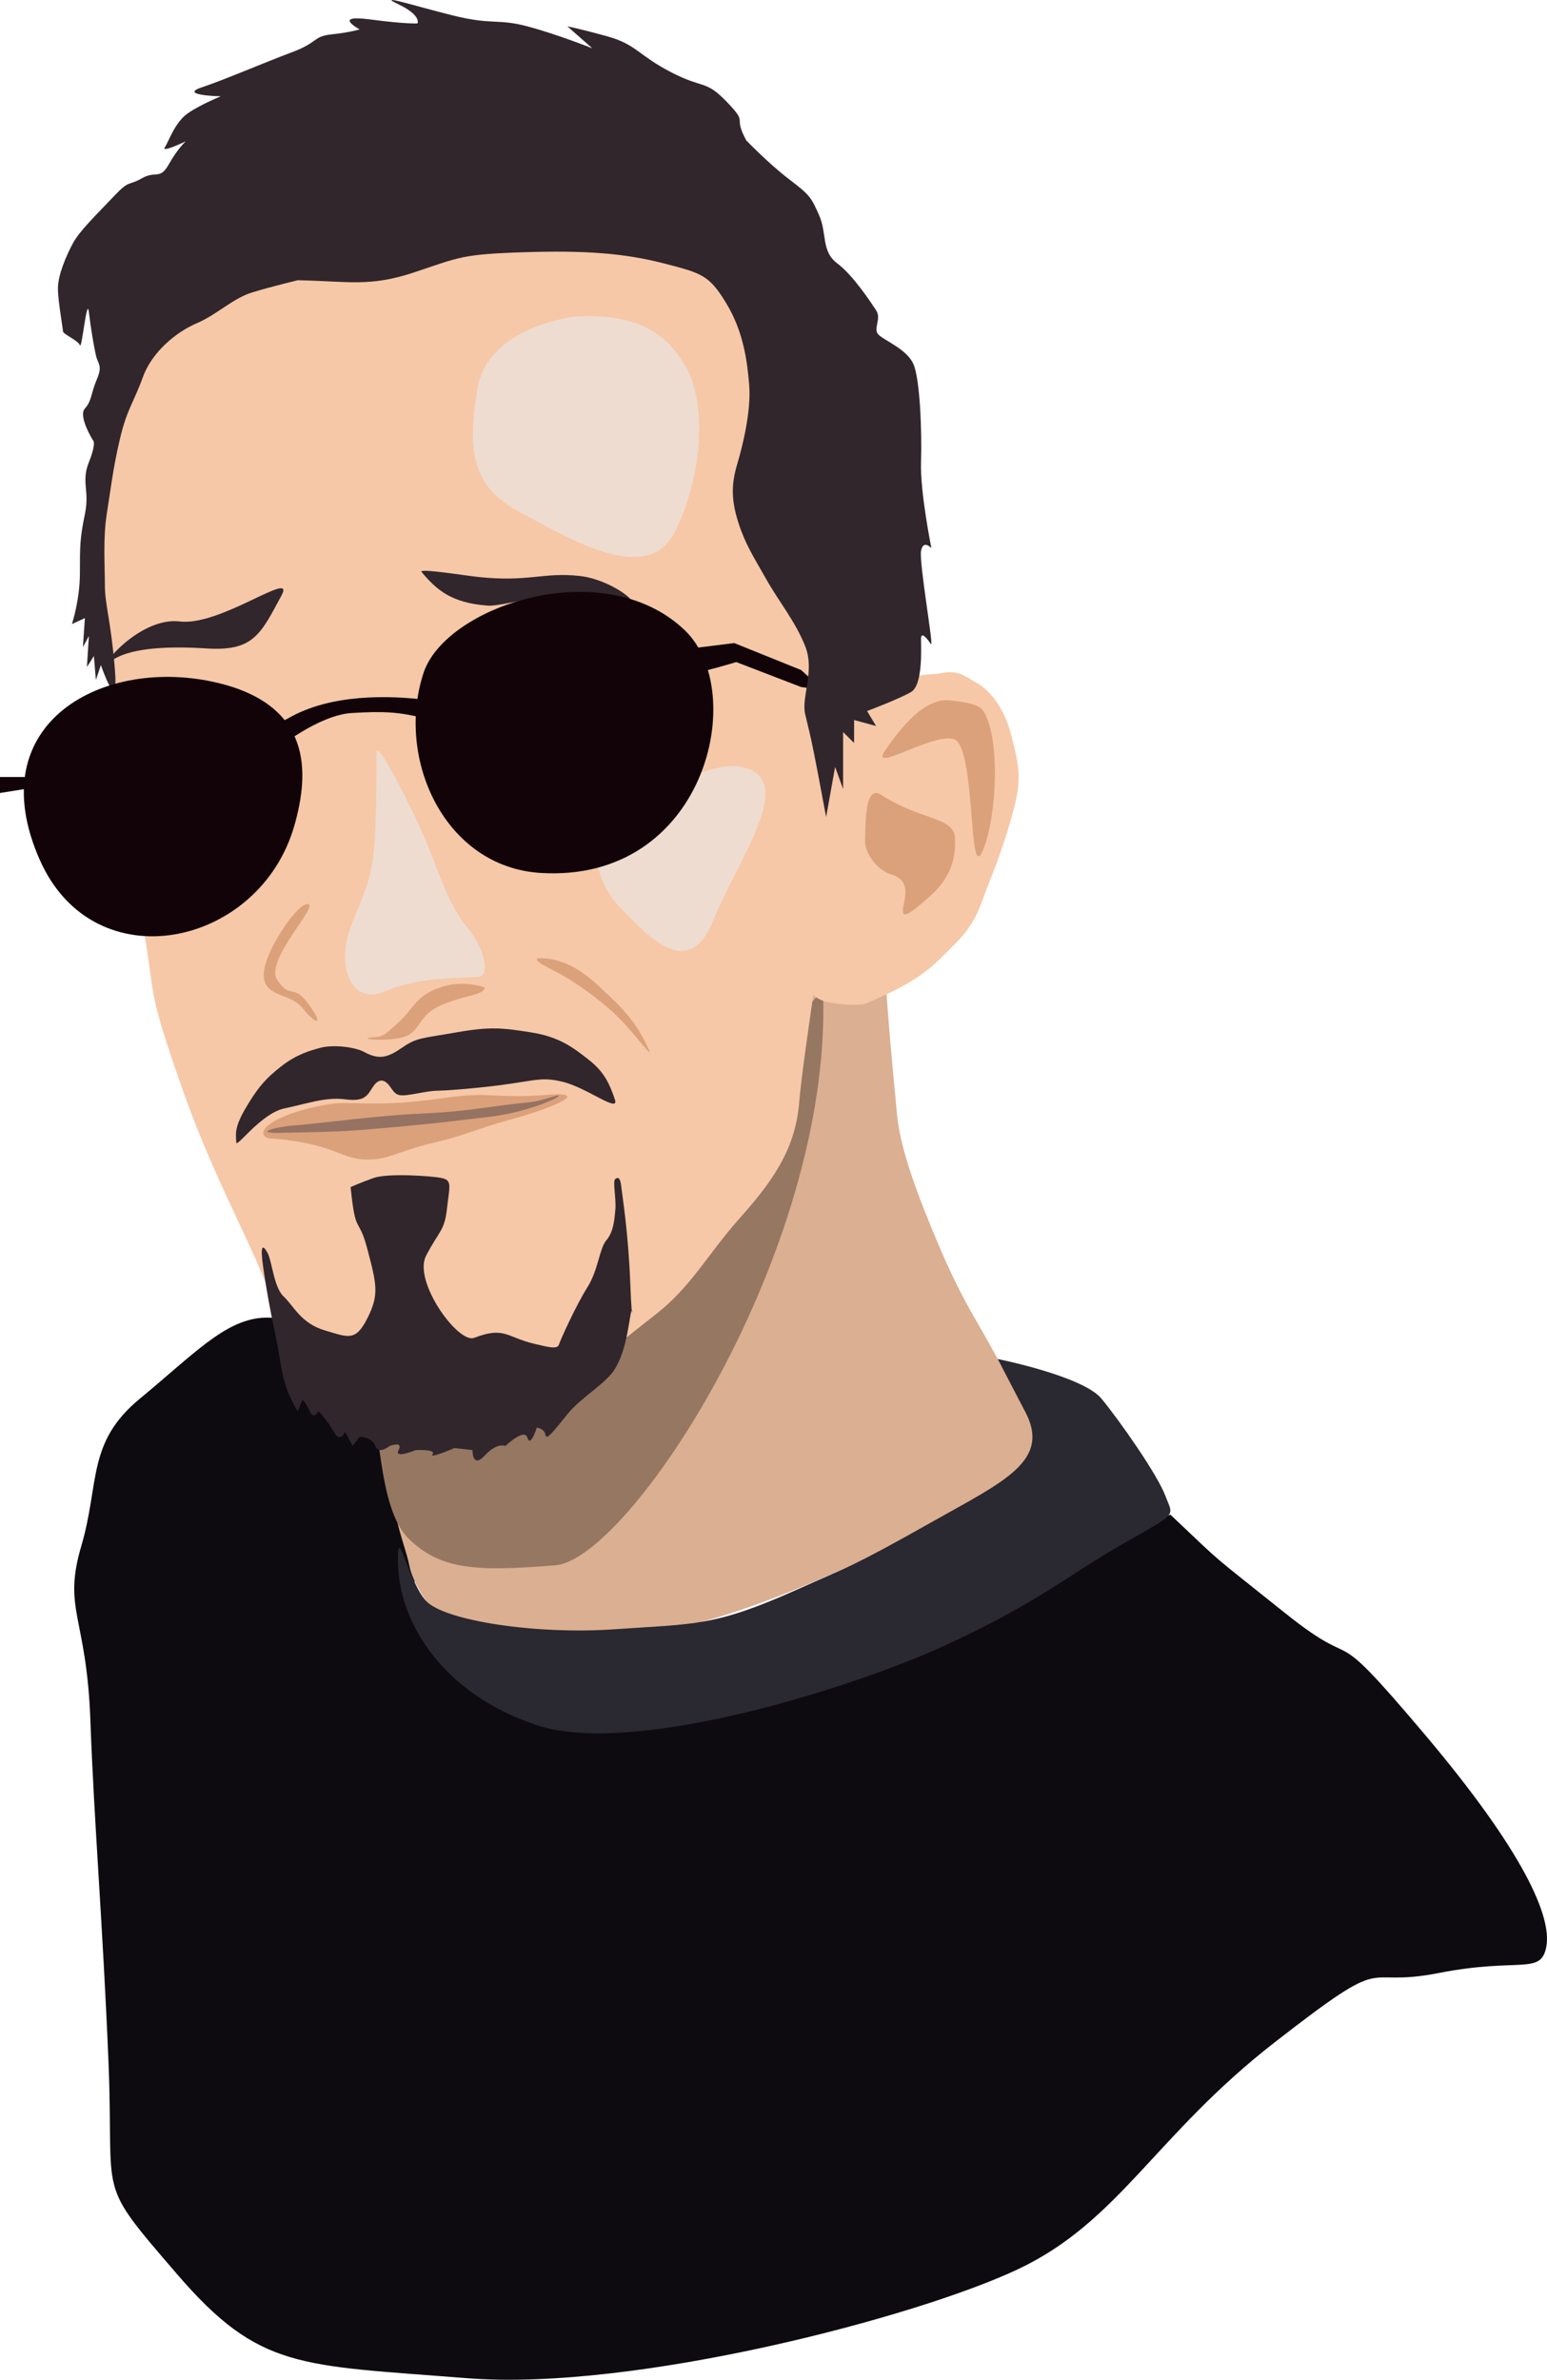 <?xml version="1.0" encoding="utf-8"?>
<!-- Generator: Adobe Illustrator 16.0.0, SVG Export Plug-In . SVG Version: 6.00 Build 0)  -->
<!DOCTYPE svg PUBLIC "-//W3C//DTD SVG 1.1//EN" "http://www.w3.org/Graphics/SVG/1.1/DTD/svg11.dtd">
<svg version="1.1" id="Layer_1" xmlns="http://www.w3.org/2000/svg" xmlns:xlink="http://www.w3.org/1999/xlink" x="0px" y="0px"
	 width="358.237px" height="550.77px" viewBox="0 0 358.237 550.77" enable-background="new 0 0 358.237 550.77"
	 xml:space="preserve">
<g>
	<path fill="#0D0B10" d="M271.021,350.542c13.044,12.338,8.11,8.021,26.616,22.825c18.506,14.805,8.637,0.076,32.076,27.797
		c23.441,27.721,29.609,42.525,28.375,49.311c-1.232,6.785-6.168,2.467-24.983,6.169c-18.813,3.701-10.178-5.552-37.937,16.039
		c-27.759,21.589-35.912,41.329-59.285,52.433c-23.372,11.104-89.045,28.375-127.767,25.292
		c-38.719-3.086-47.973-1.852-67.095-24.059c-19.123-22.206-14.54-16.655-15.907-49.348c-1.366-32.696-3.314-54.902-4.19-78.96
		c-0.876-24.059-6.426-25.49-2.108-40.196c4.317-14.703,1.232-23.957,13.569-34.136c12.338-10.178,19.499-18.019,28.233-18.716
		c8.735-0.697,21.733,6.379,35.557,19.949c12.531,12.304-1.729,10.597-0.497,32.902c1.232,22.308-2.253,6.114,12.89,22.771
		c15.143,16.655-2.192,12.183,39.171,10.332c41.364-1.851,56.443-10.949,74.331-18.814
		C239.96,364.267,271.021,350.542,271.021,350.542z"/>
	<path fill="#DBAF91" d="M204.489,217.302c0.924,17.579,2.544,33.078,3.238,40.711c0.695,7.635,4.627,18.043,7.865,25.908
		c3.239,7.866,5.552,12.955,9.021,19.201s1.85,3.007,7.402,13.186c5.552,10.179,8.328,12.49,11.103,15.729
		c2.776,3.239,2.776,3.239,2.776,3.239l-7.633,4.858c0,0-12.26,7.634-16.654,9.945c-4.396,2.314-17.582,9.023-25.678,12.725
		c-8.098,3.7-22.207,9.716-34.931,12.954c-12.721,3.238-16.886,4.857-28.452,4.857c-11.565,0-25.907-3.008-29.609-5.553
		c-3.701-2.543-7.402-9.021-8.097-12.49c-0.693-3.47-2.08-6.709-3.238-12.03c-1.156-5.32-3.238-7.727-3.47-15.545
		c-0.23-7.818,83.739-92.481,93.455-99.423c9.715-6.938,9.946-11.565,12.259-17.118
		C196.161,212.906,204.489,217.302,204.489,217.302z"/>
	<path fill="#967762" d="M138.143,307.364c-0.287,1.472,52.262-83.87,52.467-77.212c1.851,59.938-44.963,130.717-61.983,132.113
		c-18.816,1.541-26.74,0.925-34.015-6.17c-7.275-7.095-6.478-27.99-9.514-36.317C82.434,312.473,138.143,307.364,138.143,307.364z"
		/>
	<path fill="#F6C8A7" d="M51.354,65.089c-22.208,22.208-22.67,26.372-27.297,48.579c-4.626,22.207-3.701,27.759,0,38.863
		c3.701,11.104,12.028,12.028,10.179,25.909c-1.852,13.878-3.701,21.281-0.925,37.011c2.774,15.729,0.569,12.953,9.074,37.013
		c8.506,24.056,18.685,39.786,21.459,51.814c2.776,12.03,12.954,23.134,19.432,26.835c6.477,3.701,17.581,6.477,30.535,0
		c12.953-6.478,29.609-20.357,37.936-26.835c8.328-6.477,12.03-13.877,19.432-22.206c7.402-8.327,12.953-15.73,13.88-26.834
		c0.925-11.104,5.551-37.936,5.551-44.413s15.962-23.596,13.186-50.43c-2.776-26.833-6.708-25.444-9.483-52.278
		c-2.776-26.833-3.238-22.439-18.044-43.72c-14.805-21.282-23.132-22.901-46.264-24.752c-23.132-1.852-43.951,3.239-50.428,6.014
		C73.099,48.434,51.354,65.089,51.354,65.089z"/>
	<path fill="#F6C8A7" d="M200.325,232.337c13.186-5.553,15.499-8.56,20.819-13.881c5.319-5.32,5.783-9.021,7.864-14.109
		c2.083-5.089,4.858-12.954,6.246-19.2c1.389-6.246,0.231-9.715-1.156-15.267c-1.389-5.553-4.626-9.947-7.864-11.799
		c-3.239-1.85-4.462-3.006-8.13-2.313c-3.669,0.695-6.214-0.462-10.84,3.701c-4.626,4.165-7.633,7.634-10.641,14.805
		c-3.007,7.171-0.309,0.463-4.78,11.335c-4.474,10.873-7.712,14.34-6.555,24.057c1.156,9.716-3.366,11.713-0.234,16.655
		c3.132,4.94,5.093,5.553,9.257,6.015C198.476,232.8,200.325,232.337,200.325,232.337z"/>
	<path fill="#110308" d="M185.521,155.075l-15.498-6.246l-64.539,8.039c0,0,2.775,6.304-6.478,5.146
		c-9.253-1.157-22.438-1.388-32.154,4.165c-9.714,5.551-52.51,13.648-58.061,13.648c-5.553,0-8.791,0-8.791,0v3.7l64.076-10.177
		c0,0,9.716-7.866,17.35-8.328c7.635-0.463,10.872-0.231,16.655,1.157c5.783,1.388,49.734-7.284,58.524-9.311
		c8.79-2.024,13.88-3.644,13.88-3.644l15.035,5.783l5.089,0.695"/>
	<path fill="#EFDCD0" d="M171.797,177.513c13.117,2.762-0.888,21.282-6.613,35.471c-5.725,14.188-14.979,3.702-21.146-2.468
		c-6.169-6.169-9.87-18.066,1.234-23.837C156.374,180.906,165.937,176.279,171.797,177.513z"/>
	<path fill="#31262C" d="M68.935,64.858c11.797,0.23,16.654,1.62,27.065-1.85c10.409-3.47,10.872-4.164,25.214-4.627
		c14.342-0.462,23.363,0.232,32.385,2.546c9.021,2.312,10.64,2.775,14.573,9.252c3.932,6.477,4.858,13.186,5.319,18.97
		c0.462,5.781-1.388,13.647-2.775,18.273c-1.389,4.627-1.389,8.327,0.231,13.417c1.619,5.089,3.47,7.866,6.478,13.186
		c3.008,5.321,6.707,9.715,9.021,15.499c2.313,5.784-0.925,11.798,0,15.731c0.925,3.932,1.156,4.626,2.083,9.252
		c0.925,4.626,2.775,14.574,2.775,14.574l2.082-11.567l1.852,5.089v-13.186l2.543,2.545v-5.32l5.09,1.387l-2.083-3.47
		c0,0,7.404-2.775,10.179-4.395c2.775-1.62,2.313-10.179,2.313-12.262c0-2.082,1.619,0.233,2.313,1.158
		c0.694,0.925-2.775-18.738-2.313-21.514c0.462-2.775,2.405-0.693,2.405-0.693s-2.636-12.954-2.405-19.895
		c0.231-6.939-0.23-19.662-1.851-22.901c-1.619-3.238-6.245-5.088-7.865-6.476c-1.619-1.388,0.694-3.701-0.693-5.784
		c-1.389-2.08-5.321-8.096-9.022-10.871c-3.7-2.776-2.313-6.94-4.163-11.104c-1.852-4.165-2.083-4.627-6.94-8.328
		c-4.857-3.703-9.947-9.022-9.947-9.022c-3.238-6.015,0.694-3.471-4.395-8.792c-5.088-5.32-5.319-3.005-12.954-6.938
		c-7.633-3.933-8.096-6.478-14.804-8.328c-6.707-1.85-9.253-2.313-9.253-2.313l5.783,5.089c0,0-8.096-3.239-15.036-5.089
		c-6.939-1.852-8.096-0.231-17.35-2.545c-9.253-2.314-17.812-5.089-12.491-2.544c5.321,2.544,4.396,4.395,4.396,4.395
		S94.38,5.64,85.589,4.483c-8.79-1.157-2.313,2.313-2.313,2.313s-2.082,0.693-6.478,1.157c-4.395,0.463-3.007,1.851-9.253,4.163
		c-6.244,2.314-15.267,6.246-20.819,8.097c-5.551,1.851,4.396,2.082,4.396,2.082s-4.626,1.85-7.634,3.933s-4.396,6.478-5.32,7.866
		c-0.926,1.387,4.857-1.388,4.857-1.388s-1.851,1.619-3.934,5.321c-2.082,3.701-3.007,1.388-6.244,3.238
		c-3.238,1.85-2.775,0.231-6.479,4.163c-3.701,3.933-7.864,7.866-9.483,10.872c-1.618,3.008-3.47,7.402-3.47,10.411
		c0,3.008,1.156,9.253,1.156,9.946c0,0.694,3.47,2.082,3.933,3.239c0.462,1.157,1.62-11.567,2.081-7.634
		c0.463,3.933,1.157,7.864,1.619,9.947c0.463,2.083,1.62,2.313,0.231,5.553c-1.388,3.238-1.156,5-2.774,6.78
		c-1.62,1.777,1.85,7.33,1.85,7.33s0.925,0.463-0.926,5.088c-1.85,4.627,0.232,6.478-0.924,12.03
		c-1.157,5.55-1.157,7.401-1.157,13.647c0,6.247-1.851,11.797-1.851,11.797l3.008-1.388l-0.463,6.709l1.387-2.545l-0.461,7.171
		l1.618-2.543l0.462,5.551l1.158-3.47c0,0,4.163,12.261,3.238,0.925c-0.927-11.335-2.313-14.805-2.313-19.43
		c0-4.629-0.463-10.875,0.463-16.656c0.924-5.784,1.387-10.179,3.007-17.119c1.619-6.939,3.238-8.558,5.321-14.341
		c2.081-5.784,7.633-10.41,12.49-12.493c4.857-2.08,8.327-5.781,12.955-7.169C63.151,66.248,68.935,64.858,68.935,64.858z"/>
	<path fill="#31262C" d="M65.189,137.816c-4.812,8.902-6.434,12.954-17.305,12.261c-10.874-0.695-18.274,0.23-21.978,2.776
		c-3.701,2.545,6.246-10.179,15.731-9.022C51.123,144.986,68.58,131.547,65.189,137.816z"/>
	<path fill="#31262C" d="M97.607,132.367c3.384,4.004,6.694,7.143,15.282,7.797c4.328,0.329,18.281-5.02,28.836-1.261
		c10.554,3.758,1.116-4.602-7.352-5.585c-8.471-0.984-11.963,1.485-23.689,0.207C107.248,133.15,96.847,131.468,97.607,132.367z"/>
	<path fill="#110308" d="M68.162,191.084c-8.019,28.067-46.264,36.395-58.909,8.019c-14.242-31.958,14.968-47.424,41.329-41.021
		C72.173,163.325,71.72,178.636,68.162,191.084z"/>
	<path fill="#110308" d="M98.081,155.734c-6.53,19.845,4.854,44.949,27.141,46.3c38.16,2.313,48.347-41.914,33.311-56.212
		C139.72,127.932,103.171,140.27,98.081,155.734z"/>
	<path fill="#EFDCD0" d="M133.396,73.222c0,0-20.356,2.159-22.823,16.655c-2.467,14.496-1.235,22.825,9.869,28.685
		c11.104,5.86,29.301,17.272,35.777,4.626c6.479-12.646,7.402-29.61,2.776-37.938S147.584,72.605,133.396,73.222z"/>
	<path fill="#EFDCD0" d="M87.209,173.927c0,0,0.101,12.122-0.463,20.937c-0.618,9.637-2.848,12.308-5.63,19.971
		c-3.16,8.712,0,18.196,8.328,14.496c8.328-3.701,20.047-2.776,21.898-3.394s0.951-6.478-3.227-11.411
		c-4.176-4.936-6.334-12.337-9.418-19.739C95.612,187.383,87.672,171.73,87.209,173.927z"/>
	<path fill="#DBA17B" d="M71.067,209.24c3.649-0.485-9.96,12.92-6.876,17.545c3.086,4.627,3.664,0.643,7.365,5.757
		c3.701,5.116,1.455,4.541-1.542,0.721c-2.7-3.442-8.638-2.39-8.944-7.325C60.761,221.001,68.333,209.602,71.067,209.24z"/>
	<path fill="#DBA17B" d="M112.258,228.559c0,0-4.743-1.968-10.411,0c-5.667,1.966-6.014,4.858-9.599,8.097
		c-3.586,3.237-3.471,3.237-6.361,3.47c-2.893,0.231,2.775,1.04,7.17,0c4.396-1.042,3.47-4.974,8.907-7.404
		C107.399,230.294,112.026,230.41,112.258,228.559z"/>
	<path fill="#DBA17B" d="M126.302,221.812c6.86,0.687,11.22,5.32,15.731,9.6c4.51,4.28,6.478,7.75,8.096,11.221
		c1.618,3.469-3.933-4.744-8.905-9.022c-4.975-4.279-9.601-7.287-13.303-9.137C124.222,222.623,122.832,221.464,126.302,221.812z"/>
	<path fill="#31262C" d="M74.139,242.516c-2.125,0.594-5.319,1.388-9.021,4.278s-5.552,5.089-8.329,9.832
		c-2.774,4.742-2.08,6.244-2.08,7.749c0,1.503,5.666-6.709,11.219-7.864c5.552-1.158,9.466-2.66,13.986-2.083
		c4.521,0.578,5.097-0.81,6.37-2.775c1.271-1.968,2.66-2.197,4.163,0c1.503,2.198,1.851,2.198,6.94,1.272s1.734,0,14.11-1.272
		c12.377-1.272,13.186-2.659,18.853-1.272c5.667,1.388,13.186,7.402,12.029,4.048s-2.313-6.246-6.015-9.136
		c-3.701-2.894-6.824-5.322-13.417-6.363s-9.369-1.387-17.233,0c-7.864,1.389-9.137,1.157-12.491,3.47
		c-3.354,2.313-5.32,3.008-8.906,1.066C82.128,242.279,77.03,241.706,74.139,242.516z"/>
	<path fill="#DBA17B" d="M61.993,263.41c14.959,1.081,16.656,4.628,22.209,4.938c5.551,0.308,7.711-1.871,15.883-3.788
		c8.174-1.919,9.716-3.151,18.197-5.465c8.482-2.313,19.585-6.631,8.327-5.706c-11.256,0.925-13.262-0.772-22.977,0.615
		c-9.715,1.389-13.475,1.389-18.535,1.389c-5.06,0-6.294-0.616-13.387,1.08c-7.097,1.697-10.197,4.009-10.651,5.243
		C60.606,262.949,61.993,263.41,61.993,263.41z"/>
	<path fill="#967262" d="M65.387,262.178c12.031-0.283,12.954-0.155,24.982-1.233c12.03-1.081,12.338-1.234,22.979-2.469
		c10.643-1.232,19.803-6.19,14.573-4.625c-5.65,1.689-2.748,0.732-14.92,2.427c-12.172,1.697-13.995,1.119-24.019,2.044
		c-10.024,0.927-16.81,1.851-20.973,2.159C63.845,260.791,58.147,262.347,65.387,262.178z"/>
	<path fill="#31262C" d="M81.194,274.734c1.157,11.605,1.793,6.395,3.903,14.449c2.111,8.052,2.748,10.419,0,15.868
		c-2.746,5.446-4.366,4.5-9.917,2.841c-5.552-1.658-7.171-5.685-9.484-7.814c-2.314-2.133-2.695-8.292-3.777-10.186
		c-1.08-1.896-1.744-1.896-0.951,3.554c0.796,5.446,1.489,9.235,2.646,14.684c1.158,5.447,1.388,8.527,2.314,11.844
		c0.924,3.315,3.007,6.631,3.007,6.631l1.08-2.605c0,0,0.771,0.474,1.696,2.605c0.925,2.133,2.063,0,2.063,0
		s1.867,1.896,3.487,4.738c1.62,2.842,2.652,0,2.652,0l1.742,3.315l1.62-2.132c0,0,2.908,0,3.65,2.132c0.745,2.132,3.289,0,3.289,0
		s3.239-1.184,2.082,0.948c-1.156,2.131,3.953,0,3.953,0s4.838-0.237,3.912,0.947c-0.926,1.184,5.089-1.422,5.089-1.422l4.165,0.475
		c0,0-0.099,4.406,2.843,1.256c2.939-3.151,4.79-2.204,4.79-2.204s4.395-4.263,5.089-1.895c0.693,2.368,2.168-2.368,2.168-2.368
		s1.765,0.236,1.995,1.657c0.231,1.422,1.828-0.71,5.078-4.737c3.251-4.026,9.041-7.105,11.119-10.658
		c2.078-3.554,2.772-7.816,3.466-12.08c0.694-4.264,0.463,4.737,0-7.342c-0.462-12.08-1.851-20.369-2.082-22.501
		c-0.23-2.132-0.687-2.37-1.384-1.896c-0.697,0.474,0.234,4.5,0,7.105s-0.466,5.211-2.086,7.106
		c-1.618,1.895-1.85,6.869-4.396,10.895c-2.544,4.027-6.226,12.08-6.584,13.264c-0.354,1.185-2.776,0.476-5.522-0.158
		c-6.629-1.526-6.999-4.15-14.11-1.419c-3.701,1.419-14.228-13.107-11.123-19.029c3.104-5.921,4.251-5.685,4.834-10.896
		c0.584-5.209,1.277-6.566-1.267-7.073c-2.544-0.506-12.492-1.151-15.729,0C83.276,273.787,81.194,274.734,81.194,274.734z"/>
	<path fill="#DBA17B" d="M228.084,165.176c3.9,7.664,2.313,26.217-0.771,32.231c-3.085,6.013-1.389-24.984-6.478-26.371
		c-5.09-1.388-19.586,8.139-15.884,2.681c3.701-5.457,9.252-12.242,14.957-11.625C225.617,162.709,227.155,163.351,228.084,165.176z
		"/>
	<path fill="#DBA17B" d="M204.046,183.954c8.863,5.826,16.791,5.091,17.099,9.873c0.31,4.778-1.048,9.406-5.767,13.569
		c-4.719,4.164-7.031,6.015-6.106,2.005c0.925-4.009,0.308-6.057-2.932-7.039c-3.238-0.98-6.169-4.989-6.015-7.92
		C200.48,191.512,200.058,181.333,204.046,183.954z"/>
	<path fill="#2A2830" d="M231.044,314.529c0,0,19.709,3.939,24.027,9.181s12.954,17.579,14.805,22.514
		c1.851,4.936,3.085,3.701-9.87,11.104c-12.954,7.402-19.123,13.267-40.712,23.289c-21.591,10.021-72.771,26.061-94.987,18.656
		c-22.218-7.401-31.47-23.902-32.086-36.314c-0.617-12.415,2.196,3.064,6.457,7.585s25.32,7.831,43.821,6.523
		s22.788-0.523,42.252-9.25c11.18-5.012,12.702-5.207,30.226-15.112c17.614-9.958,28.951-14.579,22.054-26.68"/>
</g>
</svg>
